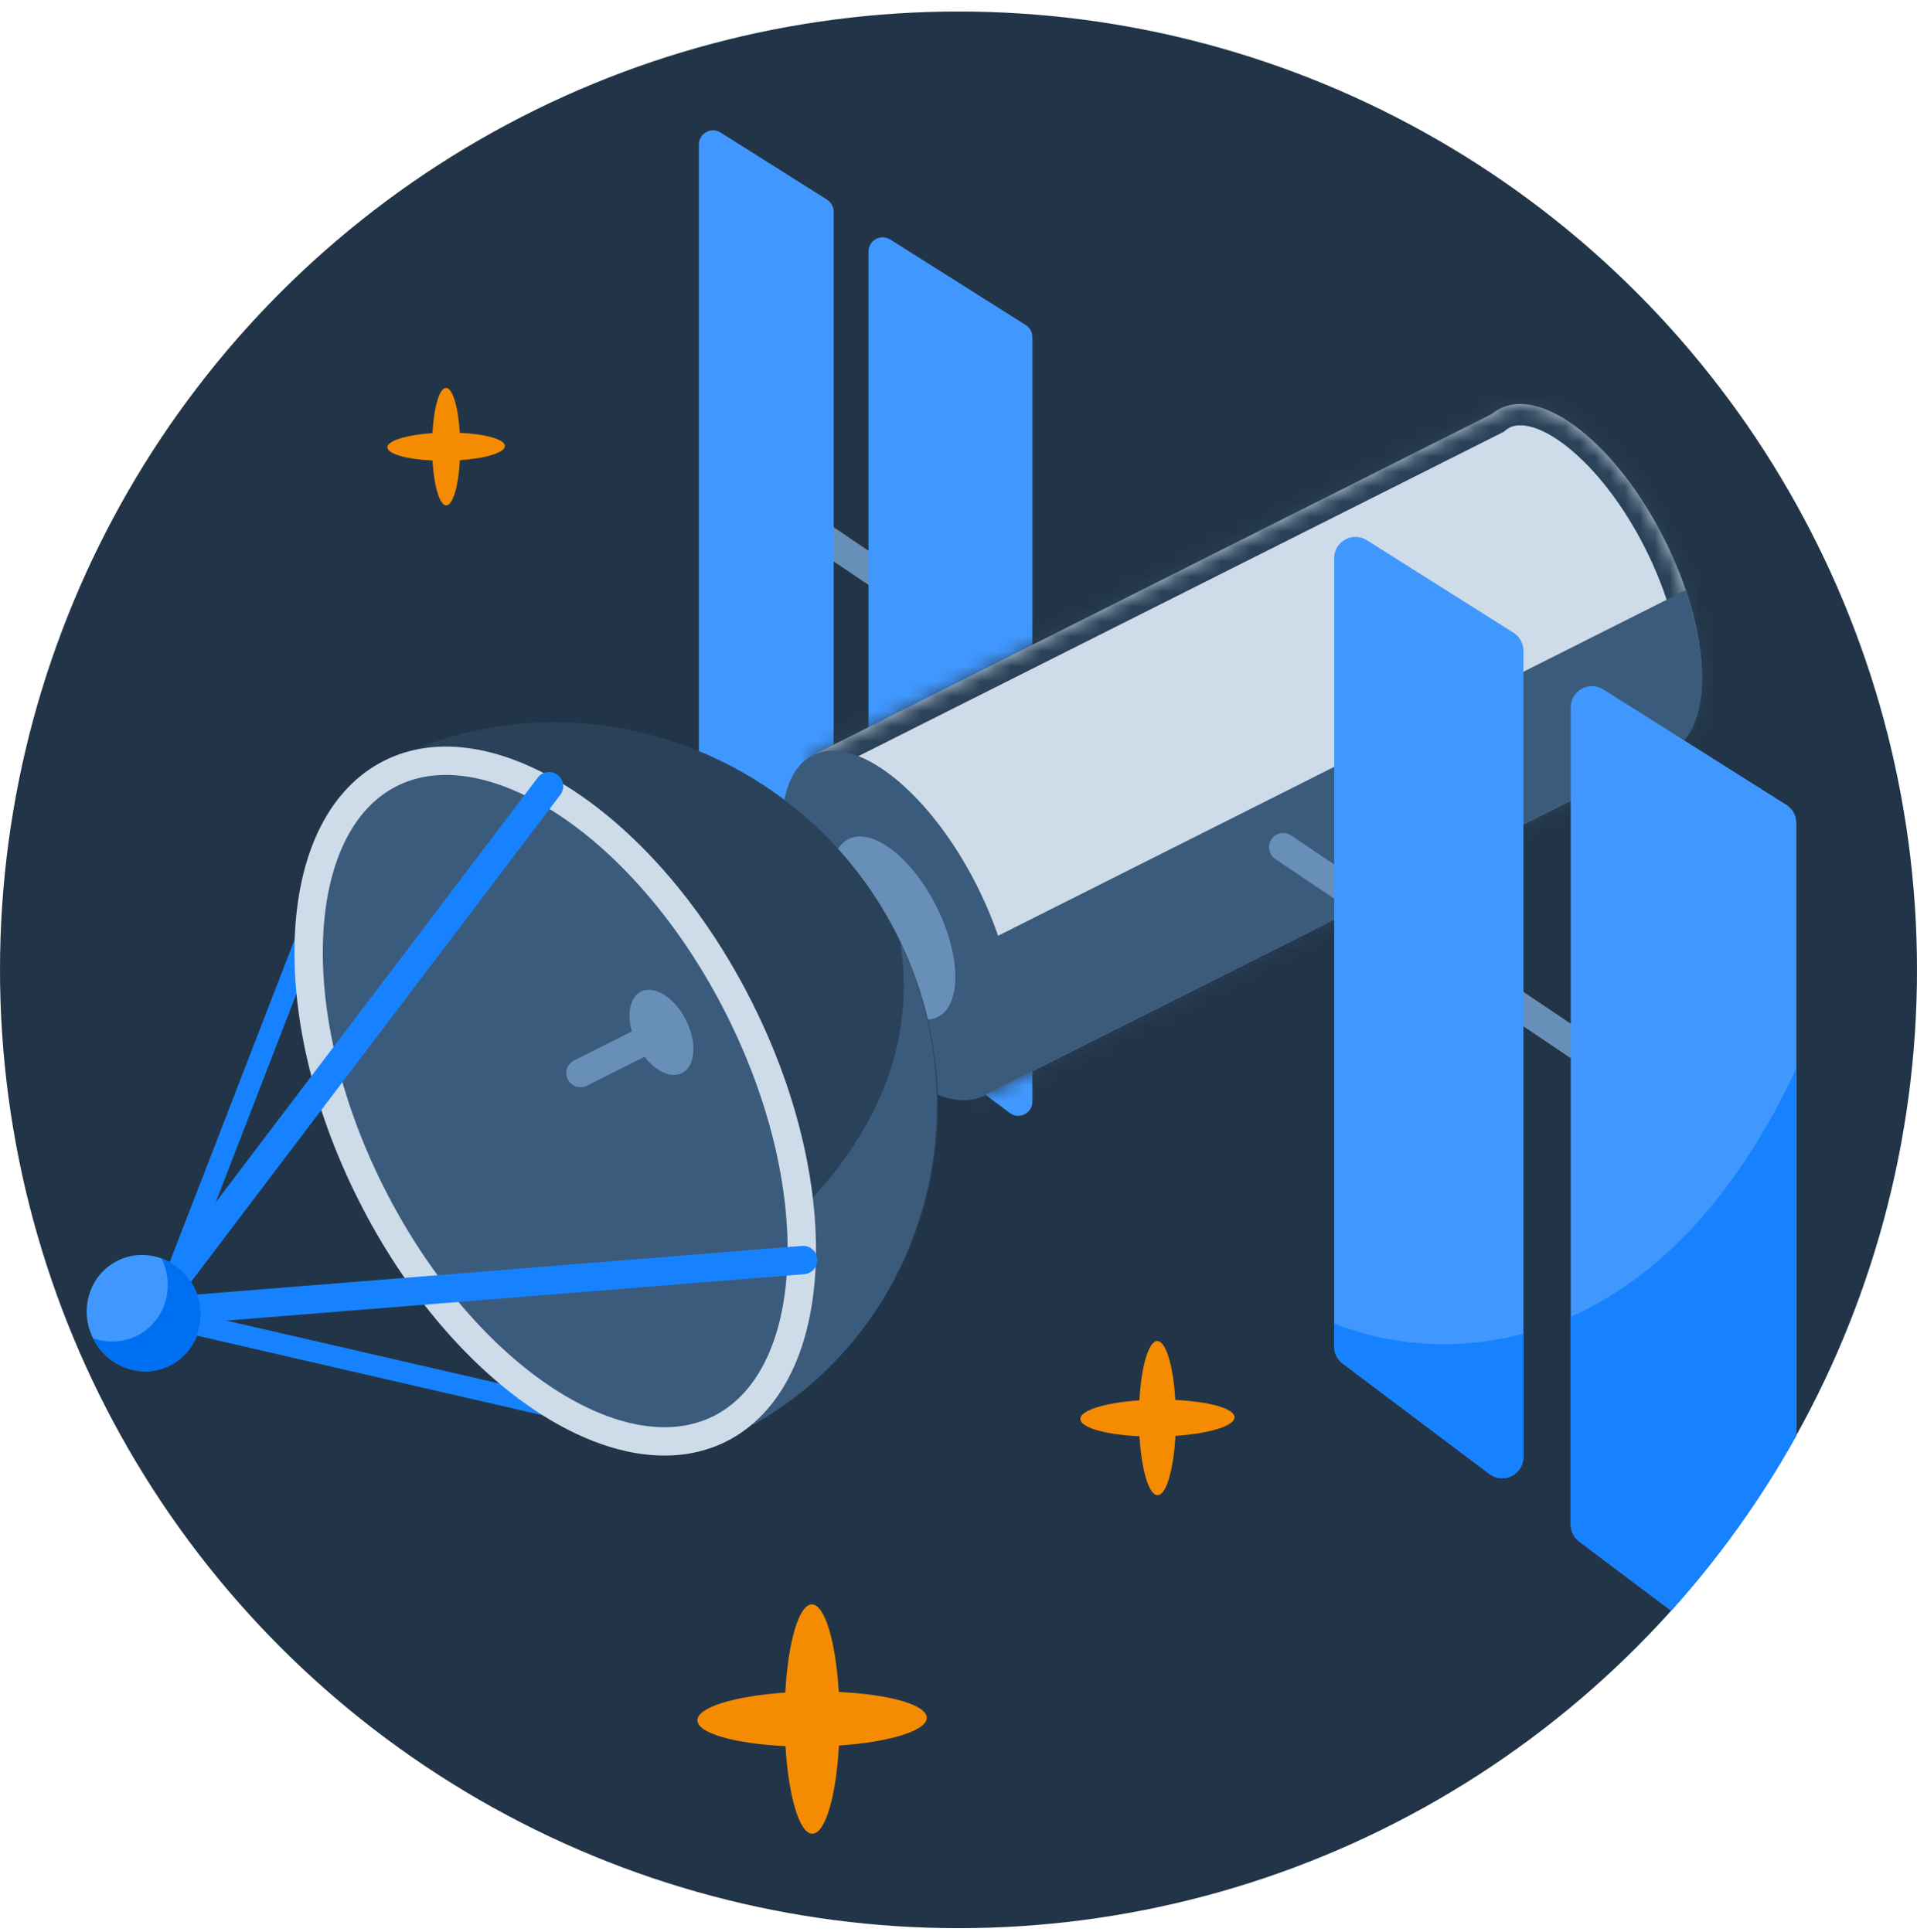 <svg width="128" height="129" viewBox="0 0 128 129" fill="none" xmlns="http://www.w3.org/2000/svg">
<circle cx="64" cy="64.769" r="64" fill="#223548"/>
<path fill-rule="evenodd" clip-rule="evenodd" d="M49.781 32.388C50.073 31.954 50.662 31.84 51.095 32.132L115.185 75.321C115.618 75.613 115.733 76.202 115.441 76.635C115.149 77.069 114.56 77.183 114.126 76.891L50.037 33.703C49.603 33.41 49.489 32.822 49.781 32.388Z" fill="#688FB7"/>
<path fill-rule="evenodd" clip-rule="evenodd" d="M46.664 9.652C46.664 8.906 47.486 8.453 48.116 8.851L55.224 13.335C55.499 13.509 55.665 13.811 55.665 14.136V63.581C55.665 64.362 54.773 64.807 54.149 64.337L47.041 58.987C46.804 58.808 46.664 58.528 46.664 58.231V9.652ZM58.368 67.513C58.13 67.334 57.99 67.054 57.99 66.756V16.798C57.99 16.052 58.812 15.599 59.443 15.997L68.493 21.708C68.768 21.881 68.935 22.183 68.935 22.509V73.569C68.935 74.35 68.043 74.795 67.419 74.325L58.368 67.513Z" fill="#4098FF"/>
<mask id="path-4-inside-1_2810_46639" fill="white">
<path fill-rule="evenodd" clip-rule="evenodd" d="M111.753 49.924C114.483 48.312 114.228 42.161 111.133 36.006C107.978 29.73 103.066 25.825 100.162 27.285C99.968 27.383 99.787 27.502 99.621 27.642L54.096 50.526L65.522 73.256L111.79 49.997L111.753 49.924Z"/>
</mask>
<path fill-rule="evenodd" clip-rule="evenodd" d="M111.753 49.924C114.483 48.312 114.228 42.161 111.133 36.006C107.978 29.73 103.066 25.825 100.162 27.285C99.968 27.383 99.787 27.502 99.621 27.642L54.096 50.526L65.522 73.256L111.79 49.997L111.753 49.924Z" fill="#CEDBE8"/>
<path d="M111.753 49.924L111.031 48.701L109.888 49.376L110.484 50.562L111.753 49.924ZM99.621 27.642L100.258 28.911L100.406 28.837L100.532 28.731L99.621 27.642ZM54.096 50.526L53.458 49.257L52.19 49.895L52.827 51.164L54.096 50.526ZM65.522 73.256L64.253 73.894L64.891 75.162L66.16 74.525L65.522 73.256ZM111.79 49.997L112.428 51.266L113.697 50.628L113.059 49.359L111.79 49.997ZM109.865 36.644C111.341 39.582 112.11 42.463 112.208 44.731C112.313 47.123 111.677 48.32 111.031 48.701L112.476 51.147C114.559 49.916 115.161 47.231 115.046 44.607C114.926 41.858 114.02 38.586 112.402 35.368L109.865 36.644ZM100.8 28.554C101.461 28.222 102.776 28.351 104.67 29.856C106.46 31.28 108.358 33.647 109.865 36.644L112.402 35.368C110.754 32.089 108.618 29.366 106.437 27.633C104.36 25.982 101.768 24.888 99.524 26.016L100.8 28.554ZM100.532 28.731C100.617 28.66 100.706 28.601 100.8 28.554L99.524 26.016C99.23 26.164 98.958 26.344 98.709 26.552L100.532 28.731ZM54.734 51.795L100.258 28.911L98.983 26.373L53.458 49.257L54.734 51.795ZM66.791 72.618L55.365 49.889L52.827 51.164L64.253 73.894L66.791 72.618ZM111.152 48.728L64.884 71.987L66.16 74.525L112.428 51.266L111.152 48.728ZM110.484 50.562L110.521 50.635L113.059 49.359L113.022 49.286L110.484 50.562Z" fill="#2A4259" mask="url(#path-4-inside-1_2810_46639)"/>
<path d="M112.552 39.416C114.275 44.446 113.987 48.894 111.601 50.093C111.544 50.122 111.487 50.148 111.429 50.173L111.431 50.178L65.522 73.257L61.429 65.115L112.552 39.416Z" fill="#3B5B7C"/>
<ellipse cx="59.979" cy="61.807" rx="5.885" ry="12.72" transform="rotate(-26.688 59.979 61.807)" fill="#3B5B7C"/>
<ellipse cx="59.639" cy="61.977" rx="3.227" ry="6.645" transform="rotate(-26.688 59.639 61.977)" fill="#688FB7"/>
<path fill-rule="evenodd" clip-rule="evenodd" d="M10.498 87.859C10.586 87.477 10.967 87.239 11.349 87.327L40.664 94.08C41.046 94.168 41.284 94.549 41.196 94.931C41.108 95.314 40.727 95.552 40.345 95.464L11.03 88.711C10.648 88.623 10.41 88.241 10.498 87.859Z" fill="#1782FF"/>
<path fill-rule="evenodd" clip-rule="evenodd" d="M22.316 57.885C22.682 58.026 22.863 58.438 22.722 58.803L11.852 86.883C11.71 87.249 11.299 87.43 10.933 87.289C10.568 87.147 10.386 86.736 10.527 86.37L21.397 58.291C21.539 57.925 21.95 57.743 22.316 57.885Z" fill="#1782FF"/>
<path fill-rule="evenodd" clip-rule="evenodd" d="M50.268 95.161C61.667 88.729 65.963 74.307 59.822 62.289C53.681 50.272 39.352 45.06 27.306 50.223L50.268 95.161Z" fill="#2A4259"/>
<path fill-rule="evenodd" clip-rule="evenodd" d="M60.098 62.862C61.439 71.148 57.181 78.354 49.664 84.199L31.516 58.463L50.268 95.161C61.414 88.864 65.719 74.833 60.098 62.862Z" fill="#3B5B7C"/>
<path d="M49.364 67.354C52.458 73.509 53.795 79.766 53.496 84.88C53.196 90.023 51.271 93.809 48.073 95.417C44.875 97.024 40.688 96.311 36.382 93.484C32.099 90.672 27.875 85.867 24.781 79.712C21.687 73.557 20.35 67.301 20.648 62.186C20.949 57.043 22.874 53.258 26.072 51.65C29.27 50.042 33.457 50.756 37.763 53.583C42.046 56.394 46.27 61.199 49.364 67.354Z" fill="#3B5B7C" stroke="#CEDBE8" stroke-width="1.894"/>
<ellipse cx="44.166" cy="68.943" rx="1.829" ry="3.048" transform="rotate(-26.688 44.166 68.943)" fill="#688FB7"/>
<path fill-rule="evenodd" clip-rule="evenodd" d="M37.914 72.088C37.68 71.621 37.868 71.052 38.335 70.817L43.723 68.109C44.19 67.874 44.759 68.062 44.994 68.529C45.229 68.997 45.041 69.566 44.573 69.801L39.186 72.509C38.718 72.744 38.149 72.555 37.914 72.088Z" fill="#688FB7"/>
<path fill-rule="evenodd" clip-rule="evenodd" d="M37.232 51.75C37.649 52.066 37.731 52.659 37.415 53.076L11.546 87.199C11.23 87.616 10.636 87.698 10.219 87.382C9.802 87.066 9.721 86.472 10.037 86.055L35.906 51.932C36.221 51.515 36.815 51.434 37.232 51.75Z" fill="#1782FF"/>
<path fill-rule="evenodd" clip-rule="evenodd" d="M9.45 87.698C9.408 87.177 9.797 86.72 10.318 86.678L53.549 83.206C54.071 83.164 54.527 83.552 54.569 84.074C54.611 84.595 54.222 85.052 53.701 85.093L10.469 88.566C9.948 88.608 9.492 88.219 9.45 87.698Z" fill="#1782FF"/>
<ellipse cx="9.595" cy="87.694" rx="3.777" ry="3.91" transform="rotate(-26.688 9.595 87.694)" fill="#4098FF"/>
<path fill-rule="evenodd" clip-rule="evenodd" d="M10.784 84.041C11.732 85.964 11.005 88.269 9.15 89.201C8.204 89.677 7.145 89.704 6.206 89.362C6.211 89.372 6.216 89.382 6.221 89.392C7.191 91.322 9.488 92.126 11.352 91.189C13.216 90.252 13.941 87.928 12.971 85.999C12.494 85.049 11.695 84.372 10.784 84.041Z" fill="#0070F3"/>
<path fill-rule="evenodd" clip-rule="evenodd" d="M84.895 56.05C85.188 55.617 85.776 55.502 86.21 55.794L115.184 75.32C115.618 75.612 115.733 76.201 115.44 76.634C115.148 77.068 114.56 77.182 114.126 76.89L85.151 57.365C84.718 57.072 84.603 56.484 84.895 56.05Z" fill="#688FB7"/>
<path fill-rule="evenodd" clip-rule="evenodd" d="M111.585 107.569L105.446 102.948C105.09 102.68 104.88 102.26 104.88 101.814V47.242C104.88 46.124 106.112 45.444 107.058 46.041L119.281 53.753C119.693 54.013 119.943 54.466 119.943 54.954V95.881C117.596 100.092 114.787 104.011 111.585 107.569ZM89.085 89.925C89.085 90.371 89.295 90.791 89.651 91.06L99.447 98.433C100.383 99.137 101.721 98.469 101.721 97.298V43.457C101.721 42.969 101.471 42.516 101.059 42.255L91.263 36.075C90.317 35.478 89.085 36.158 89.085 37.276V89.925Z" fill="#4098FF"/>
<path fill-rule="evenodd" clip-rule="evenodd" d="M111.585 107.568L105.446 102.948C105.09 102.68 104.88 102.259 104.88 101.813V87.942C110.217 85.56 115.645 80.563 119.943 71.353L119.943 95.88C117.596 100.091 114.787 104.01 111.585 107.568ZM89.651 91.059C89.295 90.791 89.085 90.371 89.085 89.924L89.085 88.387C92.399 89.718 96.921 90.35 101.721 89.064V97.297C101.721 98.469 100.383 99.137 99.447 98.432L89.651 91.059Z" fill="#1782FF"/>
<path d="M56.007 112.995C55.805 109.637 55.073 107.14 54.208 107.145C53.343 107.149 52.619 109.659 52.434 113.034C49.063 113.266 46.558 114.02 46.566 114.889C46.575 115.759 49.085 116.452 52.447 116.611C52.65 119.969 53.377 122.466 54.242 122.462C55.108 122.458 55.831 119.948 56.016 116.573C59.387 116.34 61.892 115.587 61.884 114.717C61.875 113.848 59.365 113.15 56.007 112.995Z" fill="#F58B00"/>
<path d="M78.477 93.493C78.344 91.238 77.853 89.559 77.272 89.559C76.691 89.559 76.204 91.251 76.079 93.519C73.81 93.674 72.127 94.182 72.136 94.763C72.144 95.345 73.828 95.814 76.084 95.917C76.221 98.177 76.712 99.856 77.293 99.852C77.874 99.848 78.361 98.16 78.486 95.891C80.75 95.736 82.433 95.233 82.429 94.647C82.425 94.062 80.737 93.597 78.477 93.493Z" fill="#F58B00"/>
<path d="M30.701 28.906C30.599 27.187 30.225 25.908 29.782 25.908C29.34 25.908 28.969 27.197 28.874 28.926C27.145 29.044 25.863 29.431 25.869 29.874C25.876 30.317 27.158 30.674 28.877 30.753C28.982 32.475 29.356 33.754 29.799 33.751C30.241 33.748 30.612 32.462 30.707 30.733C32.433 30.615 33.715 30.231 33.712 29.785C33.709 29.339 32.423 28.985 30.701 28.906Z" fill="#F58B00"/>
</svg>
